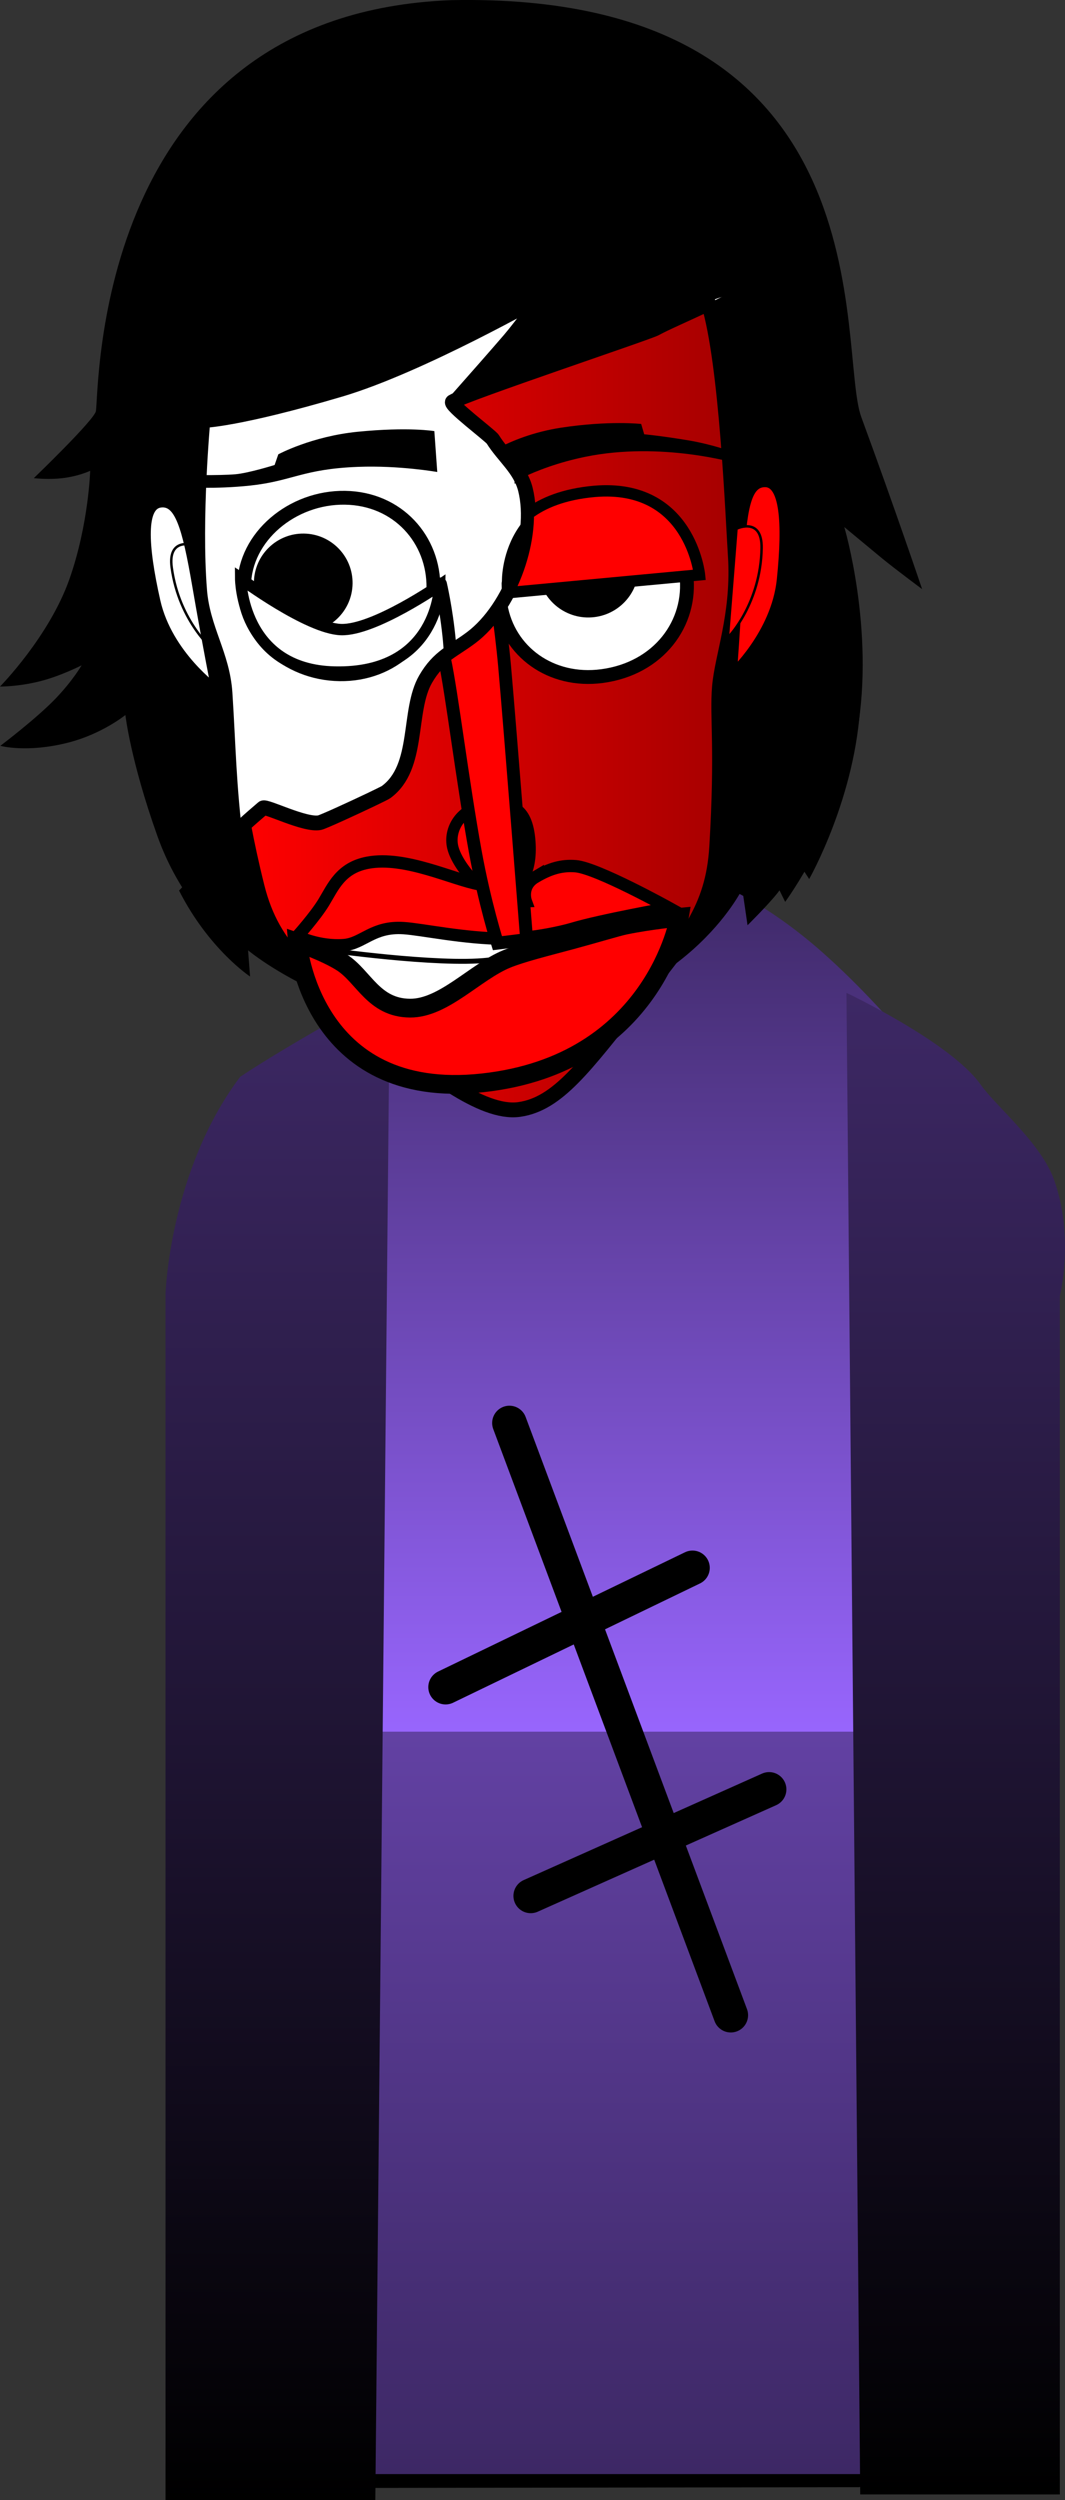 <svg version="1.1" xmlns="http://www.w3.org/2000/svg" xmlns:xlink="http://www.w3.org/1999/xlink" width="107.837" height="252.955" viewBox="0,0,107.837,252.955"><rect x="0" y="0" width="107.837" height="252.955" fill="#333333" stroke="none"/><defs><linearGradient x1="242.215" y1="140.705" x2="242.215" y2="229.059" gradientUnits="userSpaceOnUse" id="color-1"><stop offset="0" stop-color="#3d2865"/><stop offset="1" stop-color="#9966ff"/></linearGradient><linearGradient x1="204.114" y1="124.162" x2="253.965" y2="124.162" gradientUnits="userSpaceOnUse" id="color-2"><stop offset="0" stop-color="#ff0000"/><stop offset="1" stop-color="#a50000"/></linearGradient><linearGradient x1="242.648" y1="227.867" x2="242.648" y2="302.983" gradientUnits="userSpaceOnUse" id="color-3"><stop offset="0" stop-color="#6241a3"/><stop offset="1" stop-color="#3d2865"/></linearGradient><linearGradient x1="207.567" y1="152.689" x2="207.567" y2="305.616" gradientUnits="userSpaceOnUse" id="color-4"><stop offset="0" stop-color="#3d2865"/><stop offset="1" stop-color="#000000"/></linearGradient><linearGradient x1="276.226" y1="153.113" x2="276.226" y2="305.041" gradientUnits="userSpaceOnUse" id="color-5"><stop offset="0" stop-color="#3d2865"/><stop offset="1" stop-color="#000000"/></linearGradient></defs><g transform="translate(-179.453,-52.661)"><g data-paper-data="{&quot;isPaintingLayer&quot;:true}" fill-rule="nonzero" stroke-linejoin="miter" stroke-miterlimit="10" stroke-dasharray="" stroke-dashoffset="0" style="mix-blend-mode: normal"><path d="M201.761,303.274c0,0 -0.635,-94.384 -0.793,-118.012c-0.055,-8.153 8.187,-36.761 40.202,-36.921c31.602,-0.158 39.857,29.487 39.849,36.897c-0.077,46.243 0.654,117.986 0.654,117.986l-10.497,0.096l-0.159,-114.843c0,0 0.075,-3.099 -2.816,-3.154c-3.434,-0.065 -2.945,3.116 -2.945,3.116l0.205,114.87l-48.214,0.072l-0.305,-115.233c0,0 0.279,-2.919 -2.886,-2.934c-3.111,-0.015 -2.816,2.909 -2.816,2.909l0.353,115.067z" fill="#ffffff" stroke="#000000" stroke-width="2" stroke-linecap="butt"/><path d="M256.358,199.216c-0.571,0 -1.034,-0.463 -1.034,-1.034c0,-0.571 0.463,-1.034 1.034,-1.034c0.571,0 1.034,0.463 1.034,1.034c0,0.571 -0.463,1.034 -1.034,1.034z" fill="#000000" stroke="none" stroke-width="1.5" stroke-linecap="butt"/><path d="M251.098,203.451c-4.463,-0.314 -6.552,-1.794 -6.17,-2.58c0.118,-0.242 2.846,1.064 6.97,1.305c6.409,0.375 8.51,-0.632 8.51,-0.632v1.346c0,0 -2.413,1.047 -9.311,0.561z" fill="#000000" stroke="#000000" stroke-width="0" stroke-linecap="butt"/><path d="M223.285,198.182c0,-0.571 0.463,-1.034 1.034,-1.034c0.571,0 1.034,0.463 1.034,1.034c0,0.571 -0.463,1.034 -1.034,1.034c-0.571,0 -1.034,-0.463 -1.034,-1.034z" fill="#000000" stroke="none" stroke-width="1.5" stroke-linecap="butt"/><path d="M229.579,203.451c-6.897,0.486 -9.311,-0.561 -9.311,-0.561v-1.346c0,0 2.101,1.007 8.51,0.632c4.124,-0.241 6.853,-1.547 6.97,-1.305c0.383,0.786 -1.706,2.266 -6.17,2.58z" fill="#000000" stroke="#000000" stroke-width="0" stroke-linecap="butt"/><path d="M240.86,260.003c-0.819,0 -1.483,-0.664 -1.483,-1.483c0,-0.819 0.664,-1.483 1.483,-1.483c0.819,0 1.483,0.664 1.483,1.483c0,0.819 -0.664,1.483 -1.483,1.483z" data-paper-data="{&quot;index&quot;:null}" fill="#000000" stroke="none" stroke-width="1.5" stroke-linecap="butt"/><path d="M216.796,303.288v-119.201c0,0 0.757,-9.731 0.757,-14.639c0,-4.498 -0.757,-13.687 -0.757,-13.687c0,0 2.673,-2.353 4.656,-3.748c1.983,-1.395 5.172,-2.804 5.172,-2.804c0,0 -0.602,40.109 14.56,40.039c15.435,-0.072 13.832,-40.039 13.832,-40.039c0,0 3.913,1.52 6.166,2.947c2.253,1.427 4.754,3.605 4.754,3.605c0,0 -0.757,9.425 -0.757,14.192c0,4.842 0.757,14.639 0.757,14.639v118.697z" fill="#ffffff" stroke="#000000" stroke-width="2" stroke-linecap="butt"/><path d="M182.875,101.039c0,0 6.163,-5.922 6.292,-6.788c0.337,-2.271 -0.168,-40.173 35.968,-41.574c44.636,-0.914 39.015,35.349 41.531,42.19c3.45,9.381 6.157,17.4 6.157,17.4c0,0 -2.767,-2.054 -4.08,-3.134c-1.224,-1.008 -3.801,-3.146 -3.801,-3.146c0,0 3.091,10.348 1.311,20.695c-1.562,9.481 -7.298,17.225 -7.298,17.225l-1.155,-2.347c0,0 -1.023,2.198 -2.16,3.333c-1.137,1.135 -3.439,2.913 -3.439,2.913l-0.092,-3.704c0,0 -7.06,11.018 -24.351,10.872c-16.306,-0.255 -26.072,-10.675 -26.072,-10.675l-0.116,2.655c0,0 -3.895,-3.293 -6.181,-9.708c-2.725,-7.646 -3.239,-12.243 -3.239,-12.243c0,0 -2.339,1.899 -5.717,2.774c-4.233,1.097 -6.947,0.345 -6.947,0.345c0,0 3.608,-2.717 5.584,-4.77c1.76,-1.828 2.647,-3.377 2.647,-3.377c0,0 -2.108,1.085 -4.233,1.618c-2.217,0.556 -4.03,0.531 -4.03,0.531c0,0 4.975,-5.037 7.031,-10.874c1.941,-5.511 2.1,-10.957 2.1,-10.957c0,0 -1.362,0.662 -3.33,0.795c-1.248,0.085 -2.378,-0.049 -2.378,-0.049z" fill="#000000" stroke="none" stroke-width="1.5" stroke-linecap="butt"/><path d="M199.661,112.361c-0.577,-7.293 0.335,-17.154 0.335,-17.154c0,0 3.411,-0.041 13.914,-3.144c8.07,-2.384 20.547,-9.487 20.547,-9.487c0,0 -2.16,3.005 -3.408,4.46c-1.327,1.547 -3.993,4.563 -3.993,4.563c0,0 7.838,-1.668 14.675,-4.729c8.568,-3.536 10.593,-6.053 12.95,-4.593c2.783,1.724 1.03,23.183 0.718,28.741c-0.422,5.669 -2.533,9.5 -3.15,12.521c-0.617,3.021 -0.41,6.137 -2.206,16.04c-1.121,6.18 -4.162,8.925 -10.019,14.661c-5.858,5.736 -9.054,9.253 -13.014,9.322c-3.811,0.066 -8.936,-5.1 -13.935,-10.382c-5.324,-5.625 -8.875,-8.477 -9.716,-15.14c-0.757,-6 -0.777,-9.909 -1.123,-15.248c-0.253,-3.903 -2.261,-6.445 -2.576,-10.428z" fill="#ffffff" stroke="#000000" stroke-width="1.5" stroke-linecap="butt"/><path d="M247.731,97.241c0,0 1.524,0.318 4.256,1.11c2.495,0.724 4.449,1.744 4.449,1.744l0.195,1.17c0,0 -7.25,-3.13 -15.116,-2.471c-6.29,0.527 -9.963,2.812 -9.963,2.812l0.046,-4.177c0,0 3.127,-1.704 7.864,-1.856c4.904,-0.157 8.091,0.591 8.091,0.591z" data-paper-data="{&quot;index&quot;:null}" fill="#000000" stroke="none" stroke-width="1.5" stroke-linecap="butt"/><path d="M234.967,140.228c0.57,0.212 3.084,1.399 6.024,2.596c2.964,1.206 7.214,2.293 7.194,2.461c-0.025,0.213 -10.435,0.227 -13.679,0.632c-2.719,0.34 -6.689,0.706 -6.689,0.706c0,0 -7.104,-1.162 -13.272,-2.445c-4.944,-1.029 -10.399,-1.661 -10.41,-1.755c-0.014,-0.126 3.868,-0.711 6.824,-1.395c1.146,-0.497 5.44,-1.485 5.44,-1.485c0,0 4.956,-0.278 7.608,0.579c2.842,0.918 2.835,2.446 3.083,2.469c0,0 1.184,-1.749 2.369,-2.105c1.185,-0.355 5.082,-0.416 5.508,-0.258z" fill="#ffffff" stroke="#000000" stroke-width="1.4" stroke-linecap="butt"/><path d="M216.319,144.782c5.091,1.027 11.918,2.807 11.918,2.807c0,0 5.79,-1.556 8.447,-1.834c2.06,-0.216 11.216,-0.707 11.26,-0.334c0.043,0.364 -9.031,12.9 -21.148,12.447c-13.77,-0.436 -22.865,-15.136 -22.827,-15.305c0.038,-0.169 7.259,1.192 12.35,2.218z" fill="#ffffff" stroke="#000000" stroke-width="1.9" stroke-linecap="butt"/><path d="M227.293,141.788c-1.034,0 -3.538,-3.26 -3.787,-5.364c-0.222,-1.882 1.315,-3.828 3.787,-3.828c2.472,0 4.202,0.491 4.03,4.189c-0.146,3.138 -1.558,5.003 -4.03,5.003z" fill="#ffffff" stroke="#000000" stroke-width="1.15" stroke-linecap="butt"/><path d="M230.895,111.694c0,0 0.103,3.97 0.006,7.127c-0.192,6.251 -1.081,27.761 -1.081,27.761l-2.982,0.009c0,0 -0.803,-4.173 -1.123,-9.5c-0.434,-7.211 -0.45,-16.293 -0.763,-19.632c-0.298,-3.165 -0.896,-5.715 -0.896,-5.715" fill="#ffffff" stroke="#000000" stroke-width="1.3" stroke-linecap="round"/><path d="M201.361,122.484c0,0 -4.932,-3.517 -6.164,-8.975c-1.296,-5.743 -1.461,-9.733 0.48,-9.992c1.941,-0.259 2.703,2.377 3.733,8.356c1.029,5.979 1.951,10.611 1.951,10.611z" data-paper-data="{&quot;index&quot;:null}" fill="#ffffff" stroke="#000000" stroke-width="1" stroke-linecap="butt"/><path d="M201.158,118.537c0,0 -3.564,-2.923 -4.318,-8.451c-0.421,-3.083 2.157,-2.28 2.157,-2.28" fill="none" stroke="#000000" stroke-width="0.25" stroke-linecap="round"/><path d="M204.172,111.881c0.071,-4.892 4.838,-8.936 10.211,-8.858c5.373,0.078 9.027,4.248 8.956,9.14c-0.071,4.892 -4.124,8.794 -9.497,8.716c-5.373,-0.078 -9.742,-4.107 -9.671,-8.999z" fill="#ffffff" stroke="#000000" stroke-width="1.4" stroke-linecap="butt"/><path d="M205.164,111.568c0.04,-2.758 2.309,-4.962 5.067,-4.922c2.758,0.04 4.962,2.309 4.922,5.067c-0.04,2.758 -2.309,4.962 -5.067,4.922c-2.758,-0.04 -4.962,-2.309 -4.922,-5.067z" fill="#000000" stroke="none" stroke-width="1.5" stroke-linecap="butt"/><path d="M231.228,111.882c0.204,-4.888 4.453,-8.858 9.77,-8.858c5.318,0 9.275,3.966 9.275,8.858c0,4.892 -3.886,9.071 -9.7,9.142c-5.53,0.067 -9.558,-4.037 -9.345,-9.142z" fill="#ffffff" stroke="#000000" stroke-width="1.4" stroke-linecap="butt"/><path d="M235.831,111.967c0,-2.818 2.285,-5.103 5.103,-5.103c2.818,0 5.103,2.285 5.103,5.103c0,2.818 -2.285,5.103 -5.103,5.103c-2.818,0 -5.103,-2.285 -5.103,-5.103z" fill="#000000" stroke="none" stroke-width="1.5" stroke-linecap="butt"/><path d="M223.975,111.873c0,0 -0.099,9.015 -10.636,8.783c-9.47,-0.203 -9.518,-9.445 -9.518,-9.445c0,0 6.787,5.039 10.16,5.15c3.345,0.11 9.994,-4.488 9.994,-4.488z" fill="#ffffff" stroke="#000000" stroke-width="1.15" stroke-linecap="butt"/><path d="M230.85,111.48c0,0 -0.247,-9.458 11.198,-9.103c9.714,0.333 9.547,9.652 9.547,9.652z" fill="#ffffff" stroke="#000000" stroke-width="1.15" stroke-linecap="butt"/><path d="M207.633,98.628c0,0 3.37,-1.819 8.032,-2.282c5.167,-0.513 7.768,-0.066 7.768,-0.066l0.295,4.137c0,0 -3.836,-0.681 -8.018,-0.521c-5.593,0.213 -6.645,1.433 -10.898,1.891c-3.644,0.393 -6.737,0.159 -6.737,0.159l-0.026,-1.232c0,0 3.595,0.074 5.234,-0.068c1.352,-0.117 3.976,-0.938 3.976,-0.938z" fill="#000000" stroke="none" stroke-width="1.5" stroke-linecap="butt"/><path d="M255.594,111.873c1.029,-5.979 1.791,-8.615 3.733,-8.356c1.941,0.259 1.776,4.249 0.48,9.992c-1.232,5.458 -6.164,8.975 -6.164,8.975c0,0 0.922,-4.633 1.951,-10.611z" data-paper-data="{&quot;index&quot;:null}" fill="#ffffff" stroke="#000000" stroke-width="1" stroke-linecap="butt"/><path d="M256.007,107.806c0,0 2.578,-0.803 2.157,2.28c-0.754,5.527 -4.318,8.451 -4.318,8.451" data-paper-data="{&quot;index&quot;:null}" fill="none" stroke="#000000" stroke-width="0.25" stroke-linecap="round"/><path d="" data-paper-data="{&quot;index&quot;:null}" fill="#000000" stroke="none" stroke-width="1.5" stroke-linecap="butt"/><path d="" fill="#ffffff" stroke="none" stroke-width="0.5" stroke-linecap="butt"/><path d="" fill="#000000" stroke="none" stroke-width="0.5" stroke-linecap="butt"/><path d="" fill="#ff0000" stroke="none" stroke-width="0.5" stroke-linecap="butt"/><path d="" fill="#000000" stroke="none" stroke-width="0.5" stroke-linecap="butt"/><path d="" fill="#000000" stroke="none" stroke-width="0.5" stroke-linecap="butt"/><path d="" fill="#000000" stroke="none" stroke-width="0.5" stroke-linecap="butt"/><path d="" fill="#000000" stroke="none" stroke-width="0.5" stroke-linecap="butt"/><path d="" fill="#000000" stroke="none" stroke-width="0.5" stroke-linecap="butt"/><path d="M207.494,229.059v-64.107c0,0 7.141,-8.305 16.349,-14.849c7.716,-5.484 17.128,-9.397 22.641,-9.397c4.48,0 10.807,3.5 16.232,8.3c7.826,6.925 14.221,15.946 14.221,15.946v64.107z" fill="url(#color-1)" stroke="none" stroke-width="0" stroke-linecap="butt"/><path d="" fill="#000000" stroke="none" stroke-width="0.5" stroke-linecap="butt"/><path d="M263.198,91.989c4.543,8.903 8.186,16.542 8.186,16.542c0,0 -2.992,-1.709 -4.424,-2.625c-1.336,-0.855 -4.149,-2.67 -4.149,-2.67c0,0 4.302,9.906 3.768,20.391c-0.421,9.6 -5.193,17.972 -5.193,17.972l-1.427,-2.193c0,0 -0.753,2.304 -1.747,3.566c-0.994,1.262 -3.067,3.302 -3.067,3.302l-0.533,-3.667c0,0 -5.697,11.781 -22.882,13.696c-16.22,1.69 -27.158,-7.492 -27.158,-7.492l0.201,2.65c0,0 -4.163,-2.742 -7.19,-8.695c2.031,-2.129 4.076,-4.255 6.214,-6.322c0.734,-0.71 1.515,-1.371 2.291,-2.036c0.288,-0.247 4.255,1.798 5.738,1.486c0.493,-0.104 6.41,-2.865 6.717,-3.089c3.45,-2.52 2.153,-8.221 4.004,-11.427c1.325,-2.295 2.766,-2.752 4.643,-4.16c4.034,-3.025 6.669,-10.223 5.466,-15.037c-0.518,-2.071 -2.208,-3.312 -3.307,-5.075c-0.229,-0.367 4.143,-3.54 4.551,-3.794c1.363,-0.845 11.145,-6.984 11.911,-7.405c1.703,-0.935 6.049,-2.634 9.485,-4.741c1.112,-0.54 2.11,-1.281 2.945,-2.175c0.427,-0.404 0.792,-0.816 1.077,-1.236c0.026,-0.038 0.051,-0.076 0.076,-0.115c2.07,6.365 2.668,12.125 3.803,14.348z" fill="#000000" stroke="none" stroke-width="1.5" stroke-linecap="butt"/><path d="M253.938,109.365c0.257,5.679 -1.383,9.734 -1.636,12.807c-0.253,3.073 0.325,6.142 -0.279,16.188c-0.377,6.27 -3.069,9.357 -8.201,15.75c-5.132,6.393 -7.887,10.266 -11.81,10.806c-3.776,0.52 -9.48,-3.999 -15.073,-8.648c-5.956,-4.95 -9.822,-7.359 -11.451,-13.874c-0.582,-2.327 -1.009,-4.341 -1.374,-6.252c0.64,-0.597 1.309,-1.164 1.973,-1.734c0.288,-0.247 4.255,1.798 5.738,1.486c0.343,-0.072 3.31,-1.43 5.188,-2.326c0.822,-0.392 1.436,-0.696 1.529,-0.764c3.45,-2.52 2.153,-8.221 4.004,-11.427c1.325,-2.295 2.766,-2.752 4.643,-4.16c4.034,-3.025 6.669,-10.223 5.466,-15.037c-0.518,-2.071 -2.208,-3.312 -3.307,-5.075c-0.229,-0.367 -4.478,-3.54 -4.07,-3.794c1.363,-0.845 19.766,-6.984 20.532,-7.405c1.057,-0.581 3.134,-1.456 5.38,-2.541c1.853,6.089 2.457,21.433 2.747,25.998z" fill="url(#color-2)" stroke="#000000" stroke-width="1.5" stroke-linecap="butt"/><path d="M244.681,96.601c0,0 1.551,0.134 4.358,0.595c2.563,0.421 4.625,1.201 4.625,1.201l0.333,1.139c0,0 -7.571,-2.244 -15.303,-0.652c-2.713,0.559 -4.886,1.394 -6.47,2.155c-0.577,-1.135 -1.483,-2.045 -2.272,-3.072c1.278,-0.665 3.469,-1.6 6.319,-2.035c4.851,-0.74 8.104,-0.377 8.104,-0.377z" data-paper-data="{&quot;index&quot;:null}" fill="#000000" stroke="none" stroke-width="1.5" stroke-linecap="butt"/><path d="M229.698,143.267c-1.026,0.123 -3.901,-2.816 -4.399,-4.874c-0.445,-1.842 0.85,-3.957 3.304,-4.252c2.454,-0.295 4.231,-0.014 4.5,3.678c0.229,3.133 -0.951,5.153 -3.405,5.448z" fill="#ff0000" stroke="#000000" stroke-width="1.15" stroke-linecap="butt"/><path d="" fill="#ffffff" stroke="#000000" stroke-width="1.4" stroke-linecap="butt"/><path d="" fill="#000000" stroke="none" stroke-width="1.5" stroke-linecap="butt"/><path d="M238.685,103.144c5.28,-0.634 9.681,2.833 10.264,7.69c0.583,4.858 -2.777,9.469 -8.541,10.233c-5.183,0.686 -9.478,-2.489 -10.267,-7.142c1.523,-2.381 2.542,-5.341 2.763,-8.09c1.5,-1.428 3.497,-2.416 5.781,-2.69z" fill="#ffffff" stroke="#000000" stroke-width="1.4" stroke-linecap="butt"/><path d="M233.954,110.641c-0.336,-2.798 1.66,-5.339 4.459,-5.675c2.798,-0.336 5.339,1.66 5.675,4.459c0.336,2.798 -1.66,5.339 -4.459,5.675c-2.798,0.336 -5.339,-1.66 -5.675,-4.459z" fill="#000000" stroke="none" stroke-width="1.5" stroke-linecap="butt"/><path d="" fill="#d0d0d0" stroke="#000000" stroke-width="1.15" stroke-linecap="butt"/><path d="M239.651,102.377c9.685,-0.827 10.629,8.446 10.629,8.446l-19.389,1.808c1.299,-2.482 2.074,-5.381 2.058,-7.973c1.494,-1.134 3.637,-2.009 6.702,-2.281z" fill="#ff0000" stroke="#000000" stroke-width="1.15" stroke-linecap="butt"/><path d="M254.232,110.192c0.31,-6.059 0.752,-8.767 2.71,-8.741c1.958,0.026 2.27,4.007 1.667,9.864c-0.573,5.566 -5.051,9.646 -5.051,9.646c0,0 0.363,-4.709 0.673,-10.768z" data-paper-data="{&quot;index&quot;:null}" fill="#ff0000" stroke="#000000" stroke-width="1" stroke-linecap="butt"/><path d="M254.157,106.105c0,0 2.463,-1.105 2.413,2.007c-0.09,5.578 -3.28,8.905 -3.28,8.905" data-paper-data="{&quot;index&quot;:null}" fill="#ff0000" stroke="#000000" stroke-width="0.25" stroke-linecap="round"/><path d="M207.105,302.983v-75.116h71.085v75.116z" fill="url(#color-3)" stroke="none" stroke-width="0" stroke-linecap="butt"/><path d="M196.213,305.616v-122.061c0,0 0.399,-12.437 7.552,-21.937c4.472,-3.028 15.157,-8.929 15.157,-8.929l-1.465,152.927z" fill="url(#color-4)" stroke="none" stroke-width="NaN" stroke-linecap="butt"/><path d="M266.555,305.041l-1.394,-151.927c0,0 10.575,5.006 13.6,9.299c1.533,2.176 6.104,5.9 7.429,9.635c2.076,5.852 0.576,11.731 0.576,11.731v121.263z" data-paper-data="{&quot;index&quot;:null}" fill="url(#color-5)" stroke="none" stroke-width="NaN" stroke-linecap="butt"/><path d="M253.45,256.551l-22.414,-59.914" fill="none" stroke="#000000" stroke-width="3.5" stroke-linecap="round"/><path d="M224.571,223.361l25,-12.069" fill="none" stroke="#000000" stroke-width="3.5" stroke-linecap="round"/><path d="M233.191,244.482l24.138,-10.776" fill="none" stroke="#000000" stroke-width="3.5" stroke-linecap="round"/><g><path d="M237.428,147.246c0.573,3.513 -4.721,7.3 -11.825,8.459c-7.104,1.159 -13.327,-0.749 -13.901,-4.262c-0.573,-3.513 4.721,-7.3 11.825,-8.459c7.104,-1.159 13.327,0.749 13.901,4.262z" fill="#ffffff" stroke="none" stroke-width="NaN" stroke-linecap="butt"/><path d="M241.738,146.866c0,0 -6.286,2.192 -12.88,2.938c-5.064,0.573 -16.496,-1.061 -16.496,-1.061" fill="none" stroke="#000000" stroke-width="0.5" stroke-linecap="round"/><path d="M233.656,141.405c1.48,-0.876 2.678,-1.218 4.083,-1.105c2.173,0.175 9.477,4.229 9.477,4.229c0,0 -6.912,1.229 -9.872,2.121c-0.966,0.291 -4.151,1.01 -6.81,0.99c-4.167,-0.031 -8.3,-0.95 -10.206,-1.076c-3.123,-0.206 -4.121,1.563 -6.033,1.716c-2.551,0.205 -4.736,-0.886 -4.736,-0.886c0,0 1.791,-1.986 2.673,-3.433c0.943,-1.547 1.699,-3.494 4.458,-4.013c3.818,-0.718 8.711,1.747 11.322,2.187c2.797,0.472 4.452,1.746 4.687,1.731c0,0 -0.574,-1.556 0.957,-2.462z" fill="#ff0000" stroke="#000000" stroke-width="1.25" stroke-linecap="butt"/><path d="M228.312,162.221c-17.436,1.908 -18.742,-14.218 -18.742,-14.218c0,0 2.873,0.988 4.51,2.042c2.215,1.427 3.202,4.592 6.893,4.617c3.393,0.023 6.583,-3.654 9.766,-4.968c1.538,-0.634 4.121,-1.266 6.589,-1.933c2.386,-0.645 4.671,-1.334 5.361,-1.478c2.576,-0.537 5.549,-0.814 5.549,-0.814c0,0 -2.471,14.843 -19.925,16.752z" fill="#ff0000" stroke="#000000" stroke-width="1.9" stroke-linecap="butt"/></g><path d="M230.543,120.033c0.555,6.229 2.235,27.692 2.235,27.692l-2.959,0.364c0,0 -1.294,-4.047 -2.247,-9.298c-1.29,-7.108 -2.388,-16.124 -3.098,-19.401c-0.017,-0.079 -0.034,-0.158 -0.052,-0.236c0.826,-0.669 1.73,-1.157 2.769,-1.936c0.993,-0.745 1.901,-1.742 2.688,-2.895c0.193,1.425 0.487,3.724 0.664,5.71z" fill="#ff0000" stroke="#000000" stroke-width="1.3" stroke-linecap="round"/></g></g></svg>
